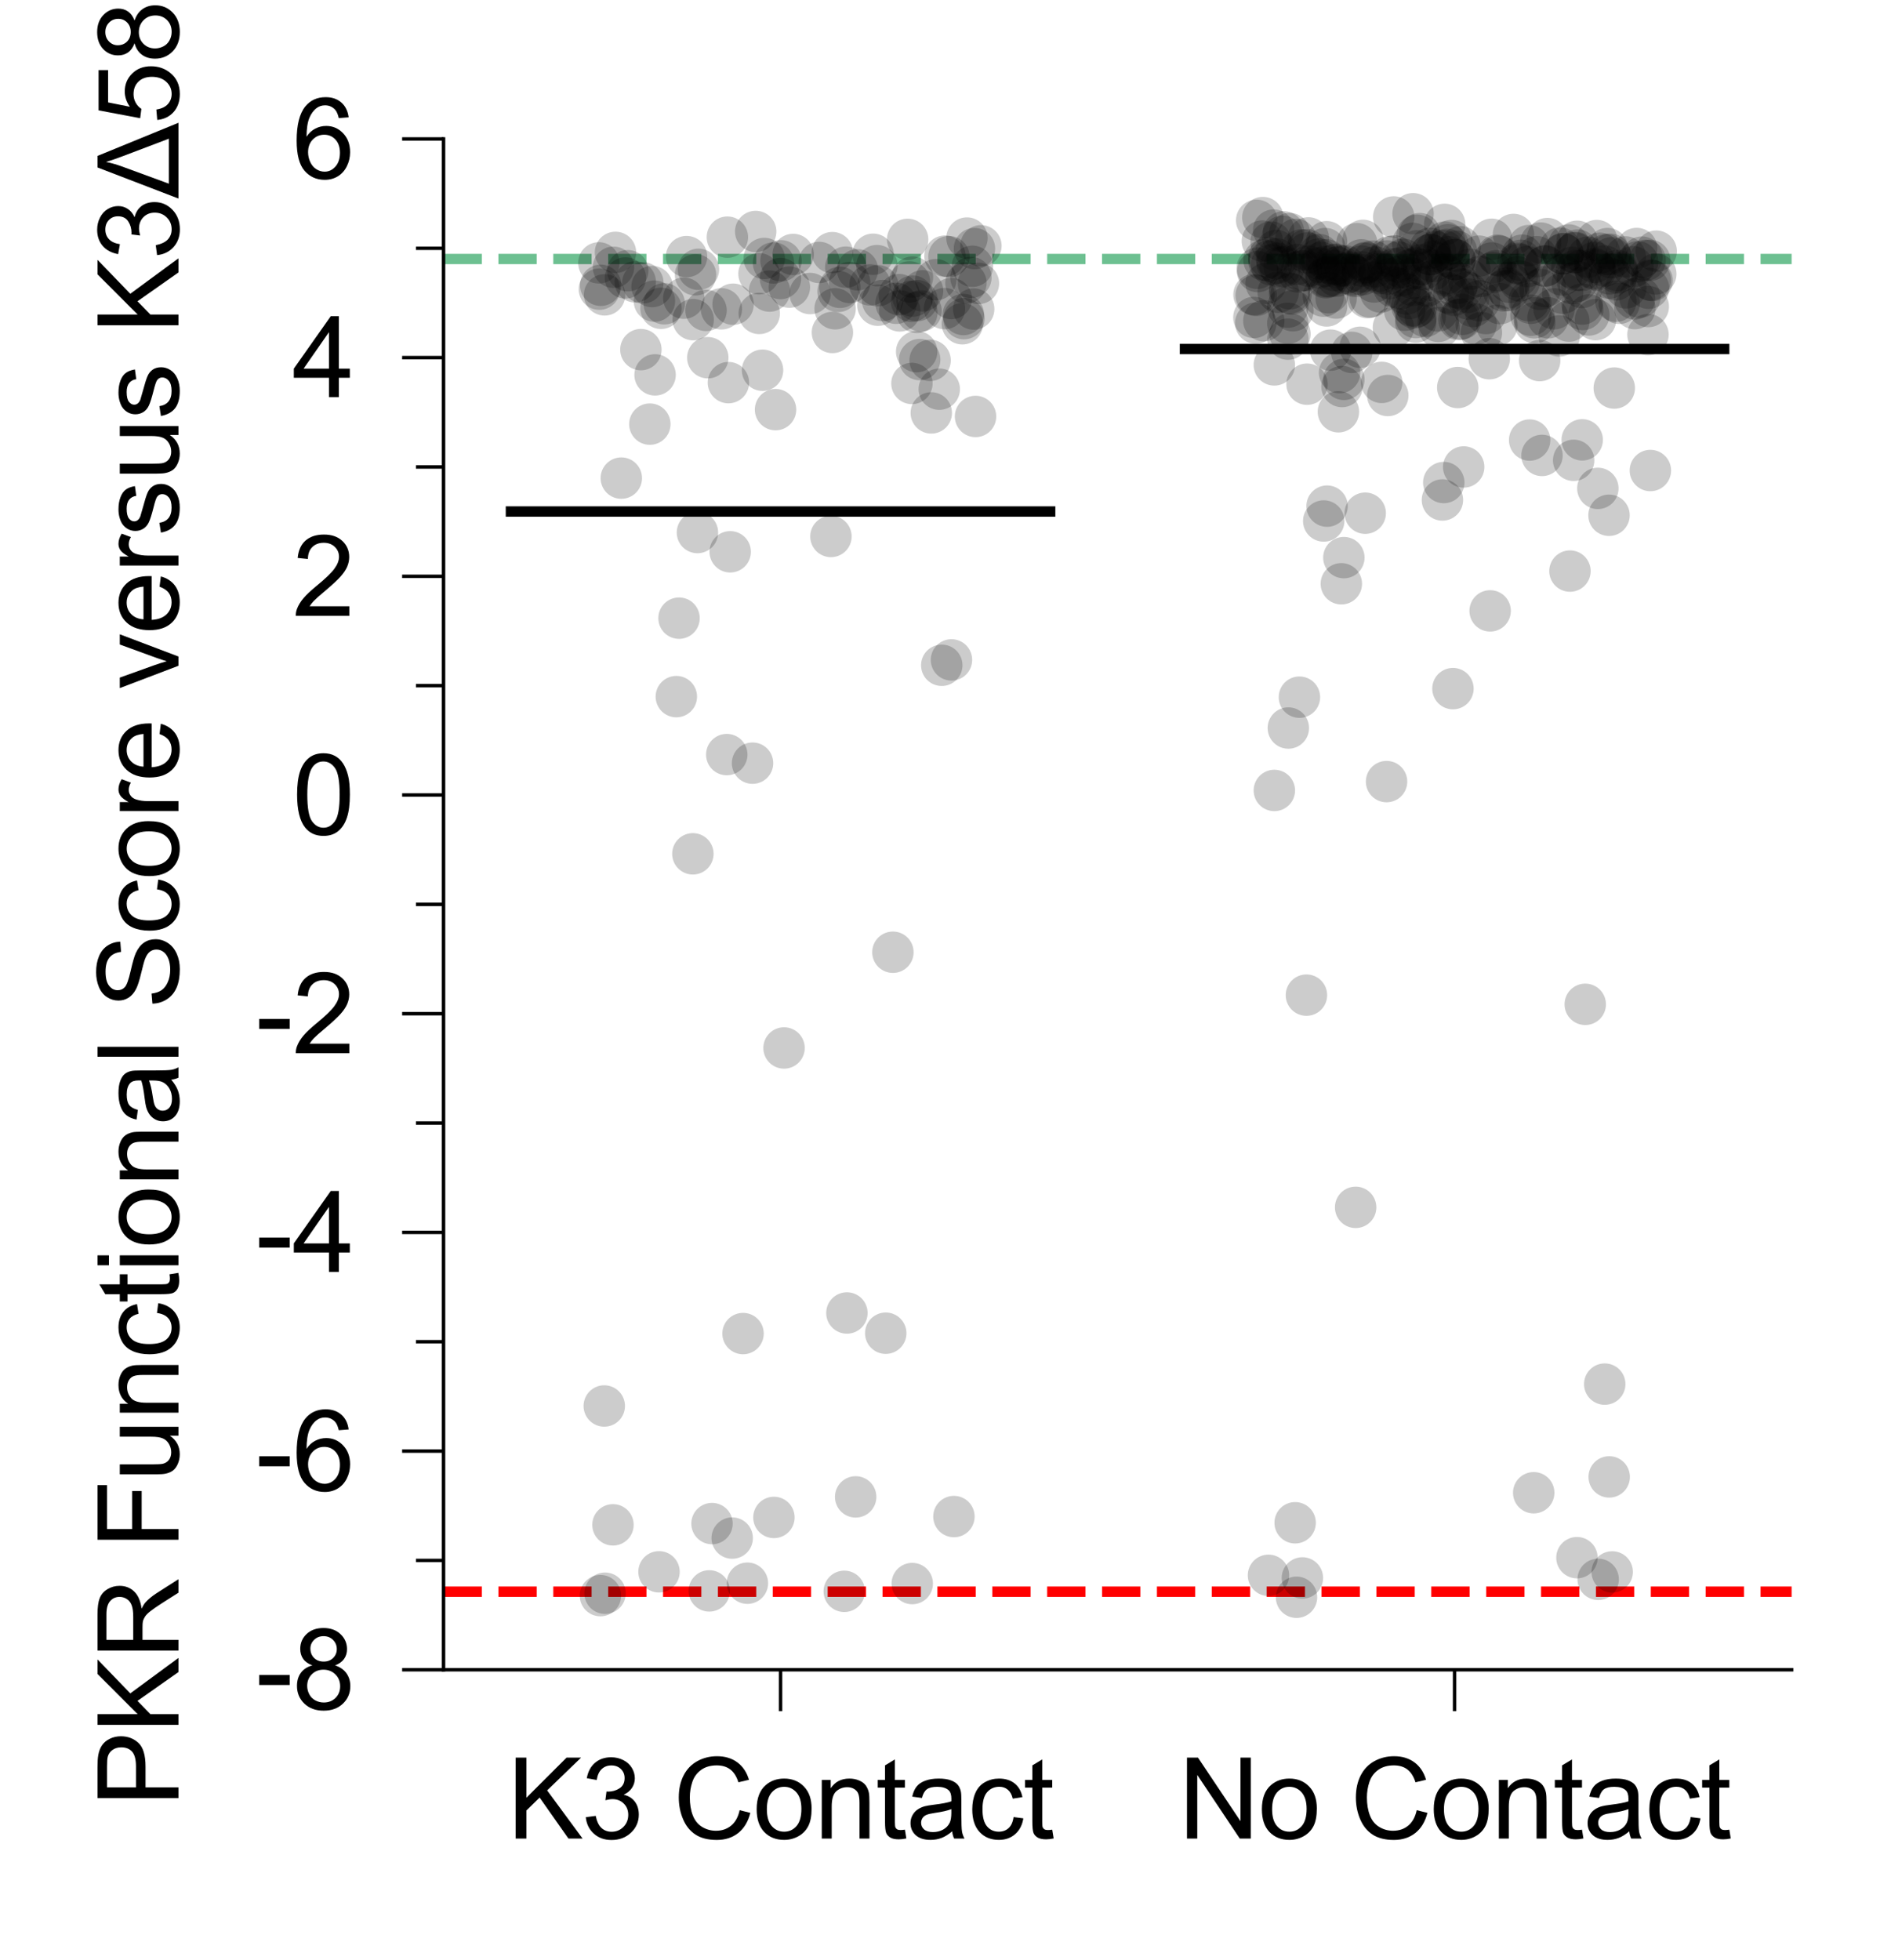 <?xml version="1.0" encoding="utf-8" standalone="no"?>
<!DOCTYPE svg PUBLIC "-//W3C//DTD SVG 1.1//EN"
  "http://www.w3.org/Graphics/SVG/1.1/DTD/svg11.dtd">
<svg xmlns:xlink="http://www.w3.org/1999/xlink" width="136.979pt" height="141.959pt" viewBox="0 0 136.979 141.959" xmlns="http://www.w3.org/2000/svg" version="1.1">
 <defs>
  <style type="text/css">*{stroke-linejoin: round; stroke-linecap: butt}</style>
 </defs>
 <g id="figure_1">
  <g id="patch_1">
   <path d="M 0 141.959 
L 136.979 141.959 
L 136.979 0 
L 0 0 
L 0 141.959 
z
" style="fill: none"/>
  </g>
  <g id="axes_1">
   <g id="patch_2">
    <path d="M 32.129 120.943 
L 129.779 120.943 
L 129.779 10.063 
L 32.129 10.063 
L 32.129 120.943 
z
" style="fill: none"/>
   </g>
   <g id="line2d_1">
    <path d="M 32.129 18.759 
L 129.779 18.759 
" clip-path="url(#p17fc4b281f)" style="fill: none; stroke-dasharray: 2.775,1.2; stroke-dashoffset: 0; stroke: #6dc091; stroke-width: 0.75"/>
   </g>
   <g id="line2d_2">
    <path d="M 32.129 115.289 
L 129.779 115.289 
" clip-path="url(#p17fc4b281f)" style="fill: none; stroke-dasharray: 2.775,1.2; stroke-dashoffset: 0; stroke: #ff0000; stroke-width: 0.75"/>
   </g>
   <g id="line2d_3">
    <path d="M 37.011 37.05 
L 76.071 37.05 
" clip-path="url(#p17fc4b281f)" style="fill: none; stroke: #000000; stroke-width: 0.75; stroke-linecap: square"/>
   </g>
   <g id="line2d_4">
    <path d="M 85.836 25.278 
L 124.896 25.278 
" clip-path="url(#p17fc4b281f)" style="fill: none; stroke: #000000; stroke-width: 0.75; stroke-linecap: square"/>
   </g>
   <g id="matplotlib.axis_1">
    <g id="xtick_1">
     <g id="line2d_5">
      <defs>
       <path id="me370099f04" d="M 0 0 
L 0 3 
" style="stroke: #000000; stroke-width: 0.25"/>
      </defs>
      <g>
       <use xlink:href="#me370099f04" x="56.541" y="120.943" style="stroke: #000000; stroke-width: 0.25"/>
      </g>
     </g>
     <g id="text_1">
      <!-- K3 Contact -->
      <g transform="translate(36.753 133.169) scale(0.08 -0.08)">
       <defs>
        <path id="ArialMT-4b" d="M 469 0 
L 469 4581 
L 1075 4581 
L 1075 2309 
L 3350 4581 
L 4172 4581 
L 2250 2725 
L 4256 0 
L 3456 0 
L 1825 2319 
L 1075 1588 
L 1075 0 
L 469 0 
z
" transform="scale(0.016)"/>
        <path id="ArialMT-33" d="M 269 1209 
L 831 1284 
Q 928 806 1161 595 
Q 1394 384 1728 384 
Q 2125 384 2398 659 
Q 2672 934 2672 1341 
Q 2672 1728 2419 1979 
Q 2166 2231 1775 2231 
Q 1616 2231 1378 2169 
L 1441 2663 
Q 1497 2656 1531 2656 
Q 1891 2656 2178 2843 
Q 2466 3031 2466 3422 
Q 2466 3731 2256 3934 
Q 2047 4138 1716 4138 
Q 1388 4138 1169 3931 
Q 950 3725 888 3313 
L 325 3413 
Q 428 3978 793 4289 
Q 1159 4600 1703 4600 
Q 2078 4600 2393 4439 
Q 2709 4278 2876 4000 
Q 3044 3722 3044 3409 
Q 3044 3113 2884 2869 
Q 2725 2625 2413 2481 
Q 2819 2388 3044 2092 
Q 3269 1797 3269 1353 
Q 3269 753 2831 336 
Q 2394 -81 1725 -81 
Q 1122 -81 723 278 
Q 325 638 269 1209 
z
" transform="scale(0.016)"/>
        <path id="ArialMT-20" transform="scale(0.016)"/>
        <path id="ArialMT-43" d="M 3763 1606 
L 4369 1453 
Q 4178 706 3683 314 
Q 3188 -78 2472 -78 
Q 1731 -78 1267 223 
Q 803 525 561 1097 
Q 319 1669 319 2325 
Q 319 3041 592 3573 
Q 866 4106 1370 4382 
Q 1875 4659 2481 4659 
Q 3169 4659 3637 4309 
Q 4106 3959 4291 3325 
L 3694 3184 
Q 3534 3684 3231 3912 
Q 2928 4141 2469 4141 
Q 1941 4141 1586 3887 
Q 1231 3634 1087 3207 
Q 944 2781 944 2328 
Q 944 1744 1114 1308 
Q 1284 872 1643 656 
Q 2003 441 2422 441 
Q 2931 441 3284 734 
Q 3638 1028 3763 1606 
z
" transform="scale(0.016)"/>
        <path id="ArialMT-6f" d="M 213 1659 
Q 213 2581 725 3025 
Q 1153 3394 1769 3394 
Q 2453 3394 2887 2945 
Q 3322 2497 3322 1706 
Q 3322 1066 3130 698 
Q 2938 331 2570 128 
Q 2203 -75 1769 -75 
Q 1072 -75 642 372 
Q 213 819 213 1659 
z
M 791 1659 
Q 791 1022 1069 705 
Q 1347 388 1769 388 
Q 2188 388 2466 706 
Q 2744 1025 2744 1678 
Q 2744 2294 2464 2611 
Q 2184 2928 1769 2928 
Q 1347 2928 1069 2612 
Q 791 2297 791 1659 
z
" transform="scale(0.016)"/>
        <path id="ArialMT-6e" d="M 422 0 
L 422 3319 
L 928 3319 
L 928 2847 
Q 1294 3394 1984 3394 
Q 2284 3394 2536 3286 
Q 2788 3178 2913 3003 
Q 3038 2828 3088 2588 
Q 3119 2431 3119 2041 
L 3119 0 
L 2556 0 
L 2556 2019 
Q 2556 2363 2490 2533 
Q 2425 2703 2258 2804 
Q 2091 2906 1866 2906 
Q 1506 2906 1245 2678 
Q 984 2450 984 1813 
L 984 0 
L 422 0 
z
" transform="scale(0.016)"/>
        <path id="ArialMT-74" d="M 1650 503 
L 1731 6 
Q 1494 -44 1306 -44 
Q 1000 -44 831 53 
Q 663 150 594 308 
Q 525 466 525 972 
L 525 2881 
L 113 2881 
L 113 3319 
L 525 3319 
L 525 4141 
L 1084 4478 
L 1084 3319 
L 1650 3319 
L 1650 2881 
L 1084 2881 
L 1084 941 
Q 1084 700 1114 631 
Q 1144 563 1211 522 
Q 1278 481 1403 481 
Q 1497 481 1650 503 
z
" transform="scale(0.016)"/>
        <path id="ArialMT-61" d="M 2588 409 
Q 2275 144 1986 34 
Q 1697 -75 1366 -75 
Q 819 -75 525 192 
Q 231 459 231 875 
Q 231 1119 342 1320 
Q 453 1522 633 1644 
Q 813 1766 1038 1828 
Q 1203 1872 1538 1913 
Q 2219 1994 2541 2106 
Q 2544 2222 2544 2253 
Q 2544 2597 2384 2738 
Q 2169 2928 1744 2928 
Q 1347 2928 1158 2789 
Q 969 2650 878 2297 
L 328 2372 
Q 403 2725 575 2942 
Q 747 3159 1072 3276 
Q 1397 3394 1825 3394 
Q 2250 3394 2515 3294 
Q 2781 3194 2906 3042 
Q 3031 2891 3081 2659 
Q 3109 2516 3109 2141 
L 3109 1391 
Q 3109 606 3145 398 
Q 3181 191 3288 0 
L 2700 0 
Q 2613 175 2588 409 
z
M 2541 1666 
Q 2234 1541 1622 1453 
Q 1275 1403 1131 1340 
Q 988 1278 909 1158 
Q 831 1038 831 891 
Q 831 666 1001 516 
Q 1172 366 1500 366 
Q 1825 366 2078 508 
Q 2331 650 2450 897 
Q 2541 1088 2541 1459 
L 2541 1666 
z
" transform="scale(0.016)"/>
        <path id="ArialMT-63" d="M 2588 1216 
L 3141 1144 
Q 3050 572 2676 248 
Q 2303 -75 1759 -75 
Q 1078 -75 664 370 
Q 250 816 250 1647 
Q 250 2184 428 2587 
Q 606 2991 970 3192 
Q 1334 3394 1763 3394 
Q 2303 3394 2647 3120 
Q 2991 2847 3088 2344 
L 2541 2259 
Q 2463 2594 2264 2762 
Q 2066 2931 1784 2931 
Q 1359 2931 1093 2626 
Q 828 2322 828 1663 
Q 828 994 1084 691 
Q 1341 388 1753 388 
Q 2084 388 2306 591 
Q 2528 794 2588 1216 
z
" transform="scale(0.016)"/>
       </defs>
       <use xlink:href="#ArialMT-4b"/>
       <use xlink:href="#ArialMT-33" x="66.699"/>
       <use xlink:href="#ArialMT-20" x="122.314"/>
       <use xlink:href="#ArialMT-43" x="150.098"/>
       <use xlink:href="#ArialMT-6f" x="222.314"/>
       <use xlink:href="#ArialMT-6e" x="277.93"/>
       <use xlink:href="#ArialMT-74" x="333.545"/>
       <use xlink:href="#ArialMT-61" x="361.328"/>
       <use xlink:href="#ArialMT-63" x="416.943"/>
       <use xlink:href="#ArialMT-74" x="466.943"/>
      </g>
     </g>
    </g>
    <g id="xtick_2">
     <g id="line2d_6">
      <g>
       <use xlink:href="#me370099f04" x="105.366" y="120.943" style="stroke: #000000; stroke-width: 0.25"/>
      </g>
     </g>
     <g id="text_2">
      <!-- No Contact -->
      <g transform="translate(85.358 133.169) scale(0.08 -0.08)">
       <defs>
        <path id="ArialMT-4e" d="M 488 0 
L 488 4581 
L 1109 4581 
L 3516 984 
L 3516 4581 
L 4097 4581 
L 4097 0 
L 3475 0 
L 1069 3600 
L 1069 0 
L 488 0 
z
" transform="scale(0.016)"/>
       </defs>
       <use xlink:href="#ArialMT-4e"/>
       <use xlink:href="#ArialMT-6f" x="72.217"/>
       <use xlink:href="#ArialMT-20" x="127.832"/>
       <use xlink:href="#ArialMT-43" x="155.615"/>
       <use xlink:href="#ArialMT-6f" x="227.832"/>
       <use xlink:href="#ArialMT-6e" x="283.447"/>
       <use xlink:href="#ArialMT-74" x="339.062"/>
       <use xlink:href="#ArialMT-61" x="366.846"/>
       <use xlink:href="#ArialMT-63" x="422.461"/>
       <use xlink:href="#ArialMT-74" x="472.461"/>
      </g>
     </g>
    </g>
   </g>
   <g id="matplotlib.axis_2">
    <g id="ytick_1">
     <g id="line2d_7">
      <defs>
       <path id="m3996dd4463" d="M 0 0 
L -3 0 
" style="stroke: #000000; stroke-width: 0.25"/>
      </defs>
      <g>
       <use xlink:href="#m3996dd4463" x="32.129" y="120.943" style="stroke: #000000; stroke-width: 0.25"/>
      </g>
     </g>
     <g id="text_3">
      <!-- -8 -->
      <g transform="translate(18.516 123.806) scale(0.08 -0.08)">
       <defs>
        <path id="ArialMT-2d" d="M 203 1375 
L 203 1941 
L 1931 1941 
L 1931 1375 
L 203 1375 
z
" transform="scale(0.016)"/>
        <path id="ArialMT-38" d="M 1131 2484 
Q 781 2613 612 2850 
Q 444 3088 444 3419 
Q 444 3919 803 4259 
Q 1163 4600 1759 4600 
Q 2359 4600 2725 4251 
Q 3091 3903 3091 3403 
Q 3091 3084 2923 2848 
Q 2756 2613 2416 2484 
Q 2838 2347 3058 2040 
Q 3278 1734 3278 1309 
Q 3278 722 2862 322 
Q 2447 -78 1769 -78 
Q 1091 -78 675 323 
Q 259 725 259 1325 
Q 259 1772 486 2073 
Q 713 2375 1131 2484 
z
M 1019 3438 
Q 1019 3113 1228 2906 
Q 1438 2700 1772 2700 
Q 2097 2700 2305 2904 
Q 2513 3109 2513 3406 
Q 2513 3716 2298 3927 
Q 2084 4138 1766 4138 
Q 1444 4138 1231 3931 
Q 1019 3725 1019 3438 
z
M 838 1322 
Q 838 1081 952 856 
Q 1066 631 1291 507 
Q 1516 384 1775 384 
Q 2178 384 2440 643 
Q 2703 903 2703 1303 
Q 2703 1709 2433 1975 
Q 2163 2241 1756 2241 
Q 1359 2241 1098 1978 
Q 838 1716 838 1322 
z
" transform="scale(0.016)"/>
       </defs>
       <use xlink:href="#ArialMT-2d"/>
       <use xlink:href="#ArialMT-38" x="33.301"/>
      </g>
     </g>
    </g>
    <g id="ytick_2">
     <g id="line2d_8">
      <g>
       <use xlink:href="#m3996dd4463" x="32.129" y="105.103" style="stroke: #000000; stroke-width: 0.25"/>
      </g>
     </g>
     <g id="text_4">
      <!-- -6 -->
      <g transform="translate(18.516 107.966) scale(0.08 -0.08)">
       <defs>
        <path id="ArialMT-36" d="M 3184 3459 
L 2625 3416 
Q 2550 3747 2413 3897 
Q 2184 4138 1850 4138 
Q 1581 4138 1378 3988 
Q 1113 3794 959 3422 
Q 806 3050 800 2363 
Q 1003 2672 1297 2822 
Q 1591 2972 1913 2972 
Q 2475 2972 2870 2558 
Q 3266 2144 3266 1488 
Q 3266 1056 3080 686 
Q 2894 316 2569 119 
Q 2244 -78 1831 -78 
Q 1128 -78 684 439 
Q 241 956 241 2144 
Q 241 3472 731 4075 
Q 1159 4600 1884 4600 
Q 2425 4600 2770 4297 
Q 3116 3994 3184 3459 
z
M 888 1484 
Q 888 1194 1011 928 
Q 1134 663 1356 523 
Q 1578 384 1822 384 
Q 2178 384 2434 671 
Q 2691 959 2691 1453 
Q 2691 1928 2437 2201 
Q 2184 2475 1800 2475 
Q 1419 2475 1153 2201 
Q 888 1928 888 1484 
z
" transform="scale(0.016)"/>
       </defs>
       <use xlink:href="#ArialMT-2d"/>
       <use xlink:href="#ArialMT-36" x="33.301"/>
      </g>
     </g>
    </g>
    <g id="ytick_3">
     <g id="line2d_9">
      <g>
       <use xlink:href="#m3996dd4463" x="32.129" y="89.263" style="stroke: #000000; stroke-width: 0.25"/>
      </g>
     </g>
     <g id="text_5">
      <!-- -4 -->
      <g transform="translate(18.516 92.126) scale(0.08 -0.08)">
       <defs>
        <path id="ArialMT-34" d="M 2069 0 
L 2069 1097 
L 81 1097 
L 81 1613 
L 2172 4581 
L 2631 4581 
L 2631 1613 
L 3250 1613 
L 3250 1097 
L 2631 1097 
L 2631 0 
L 2069 0 
z
M 2069 1613 
L 2069 3678 
L 634 1613 
L 2069 1613 
z
" transform="scale(0.016)"/>
       </defs>
       <use xlink:href="#ArialMT-2d"/>
       <use xlink:href="#ArialMT-34" x="33.301"/>
      </g>
     </g>
    </g>
    <g id="ytick_4">
     <g id="line2d_10">
      <g>
       <use xlink:href="#m3996dd4463" x="32.129" y="73.423" style="stroke: #000000; stroke-width: 0.25"/>
      </g>
     </g>
     <g id="text_6">
      <!-- -2 -->
      <g transform="translate(18.516 76.286) scale(0.08 -0.08)">
       <defs>
        <path id="ArialMT-32" d="M 3222 541 
L 3222 0 
L 194 0 
Q 188 203 259 391 
Q 375 700 629 1000 
Q 884 1300 1366 1694 
Q 2113 2306 2375 2664 
Q 2638 3022 2638 3341 
Q 2638 3675 2398 3904 
Q 2159 4134 1775 4134 
Q 1369 4134 1125 3890 
Q 881 3647 878 3216 
L 300 3275 
Q 359 3922 746 4261 
Q 1134 4600 1788 4600 
Q 2447 4600 2831 4234 
Q 3216 3869 3216 3328 
Q 3216 3053 3103 2787 
Q 2991 2522 2730 2228 
Q 2469 1934 1863 1422 
Q 1356 997 1212 845 
Q 1069 694 975 541 
L 3222 541 
z
" transform="scale(0.016)"/>
       </defs>
       <use xlink:href="#ArialMT-2d"/>
       <use xlink:href="#ArialMT-32" x="33.301"/>
      </g>
     </g>
    </g>
    <g id="ytick_5">
     <g id="line2d_11">
      <g>
       <use xlink:href="#m3996dd4463" x="32.129" y="57.583" style="stroke: #000000; stroke-width: 0.25"/>
      </g>
     </g>
     <g id="text_7">
      <!-- 0 -->
      <g transform="translate(21.18 60.446) scale(0.08 -0.08)">
       <defs>
        <path id="ArialMT-30" d="M 266 2259 
Q 266 3072 433 3567 
Q 600 4063 929 4331 
Q 1259 4600 1759 4600 
Q 2128 4600 2406 4451 
Q 2684 4303 2865 4023 
Q 3047 3744 3150 3342 
Q 3253 2941 3253 2259 
Q 3253 1453 3087 958 
Q 2922 463 2592 192 
Q 2263 -78 1759 -78 
Q 1097 -78 719 397 
Q 266 969 266 2259 
z
M 844 2259 
Q 844 1131 1108 757 
Q 1372 384 1759 384 
Q 2147 384 2411 759 
Q 2675 1134 2675 2259 
Q 2675 3391 2411 3762 
Q 2147 4134 1753 4134 
Q 1366 4134 1134 3806 
Q 844 3388 844 2259 
z
" transform="scale(0.016)"/>
       </defs>
       <use xlink:href="#ArialMT-30"/>
      </g>
     </g>
    </g>
    <g id="ytick_6">
     <g id="line2d_12">
      <g>
       <use xlink:href="#m3996dd4463" x="32.129" y="41.743" style="stroke: #000000; stroke-width: 0.25"/>
      </g>
     </g>
     <g id="text_8">
      <!-- 2 -->
      <g transform="translate(21.18 44.606) scale(0.08 -0.08)">
       <use xlink:href="#ArialMT-32"/>
      </g>
     </g>
    </g>
    <g id="ytick_7">
     <g id="line2d_13">
      <g>
       <use xlink:href="#m3996dd4463" x="32.129" y="25.903" style="stroke: #000000; stroke-width: 0.25"/>
      </g>
     </g>
     <g id="text_9">
      <!-- 4 -->
      <g transform="translate(21.18 28.766) scale(0.08 -0.08)">
       <use xlink:href="#ArialMT-34"/>
      </g>
     </g>
    </g>
    <g id="ytick_8">
     <g id="line2d_14">
      <g>
       <use xlink:href="#m3996dd4463" x="32.129" y="10.063" style="stroke: #000000; stroke-width: 0.25"/>
      </g>
     </g>
     <g id="text_10">
      <!-- 6 -->
      <g transform="translate(21.18 12.926) scale(0.08 -0.08)">
       <use xlink:href="#ArialMT-36"/>
      </g>
     </g>
    </g>
    <g id="ytick_9">
     <g id="line2d_15">
      <defs>
       <path id="m5cb75e125a" d="M 0 0 
L -2 0 
" style="stroke: #000000; stroke-width: 0.25"/>
      </defs>
      <g>
       <use xlink:href="#m5cb75e125a" x="32.129" y="113.023" style="stroke: #000000; stroke-width: 0.25"/>
      </g>
     </g>
    </g>
    <g id="ytick_10">
     <g id="line2d_16">
      <g>
       <use xlink:href="#m5cb75e125a" x="32.129" y="97.183" style="stroke: #000000; stroke-width: 0.25"/>
      </g>
     </g>
    </g>
    <g id="ytick_11">
     <g id="line2d_17">
      <g>
       <use xlink:href="#m5cb75e125a" x="32.129" y="81.343" style="stroke: #000000; stroke-width: 0.25"/>
      </g>
     </g>
    </g>
    <g id="ytick_12">
     <g id="line2d_18">
      <g>
       <use xlink:href="#m5cb75e125a" x="32.129" y="65.503" style="stroke: #000000; stroke-width: 0.25"/>
      </g>
     </g>
    </g>
    <g id="ytick_13">
     <g id="line2d_19">
      <g>
       <use xlink:href="#m5cb75e125a" x="32.129" y="49.663" style="stroke: #000000; stroke-width: 0.25"/>
      </g>
     </g>
    </g>
    <g id="ytick_14">
     <g id="line2d_20">
      <g>
       <use xlink:href="#m5cb75e125a" x="32.129" y="33.823" style="stroke: #000000; stroke-width: 0.25"/>
      </g>
     </g>
    </g>
    <g id="ytick_15">
     <g id="line2d_21">
      <g>
       <use xlink:href="#m5cb75e125a" x="32.129" y="17.983" style="stroke: #000000; stroke-width: 0.25"/>
      </g>
     </g>
    </g>
    <g id="text_11">
     <!-- PKR Functional Score versus K3Δ58 -->
     <g transform="translate(12.926 130.869) rotate(-90) scale(0.08 -0.08)">
      <defs>
       <path id="ArialMT-50" d="M 494 0 
L 494 4581 
L 2222 4581 
Q 2678 4581 2919 4538 
Q 3256 4481 3484 4323 
Q 3713 4166 3852 3881 
Q 3991 3597 3991 3256 
Q 3991 2672 3619 2267 
Q 3247 1863 2275 1863 
L 1100 1863 
L 1100 0 
L 494 0 
z
M 1100 2403 
L 2284 2403 
Q 2872 2403 3119 2622 
Q 3366 2841 3366 3238 
Q 3366 3525 3220 3729 
Q 3075 3934 2838 4000 
Q 2684 4041 2272 4041 
L 1100 4041 
L 1100 2403 
z
" transform="scale(0.016)"/>
       <path id="ArialMT-52" d="M 503 0 
L 503 4581 
L 2534 4581 
Q 3147 4581 3465 4457 
Q 3784 4334 3975 4021 
Q 4166 3709 4166 3331 
Q 4166 2844 3850 2509 
Q 3534 2175 2875 2084 
Q 3116 1969 3241 1856 
Q 3506 1613 3744 1247 
L 4541 0 
L 3778 0 
L 3172 953 
Q 2906 1366 2734 1584 
Q 2563 1803 2427 1890 
Q 2291 1978 2150 2013 
Q 2047 2034 1813 2034 
L 1109 2034 
L 1109 0 
L 503 0 
z
M 1109 2559 
L 2413 2559 
Q 2828 2559 3062 2645 
Q 3297 2731 3419 2920 
Q 3541 3109 3541 3331 
Q 3541 3656 3305 3865 
Q 3069 4075 2559 4075 
L 1109 4075 
L 1109 2559 
z
" transform="scale(0.016)"/>
       <path id="ArialMT-46" d="M 525 0 
L 525 4581 
L 3616 4581 
L 3616 4041 
L 1131 4041 
L 1131 2622 
L 3281 2622 
L 3281 2081 
L 1131 2081 
L 1131 0 
L 525 0 
z
" transform="scale(0.016)"/>
       <path id="ArialMT-75" d="M 2597 0 
L 2597 488 
Q 2209 -75 1544 -75 
Q 1250 -75 995 37 
Q 741 150 617 320 
Q 494 491 444 738 
Q 409 903 409 1263 
L 409 3319 
L 972 3319 
L 972 1478 
Q 972 1038 1006 884 
Q 1059 663 1231 536 
Q 1403 409 1656 409 
Q 1909 409 2131 539 
Q 2353 669 2445 892 
Q 2538 1116 2538 1541 
L 2538 3319 
L 3100 3319 
L 3100 0 
L 2597 0 
z
" transform="scale(0.016)"/>
       <path id="ArialMT-69" d="M 425 3934 
L 425 4581 
L 988 4581 
L 988 3934 
L 425 3934 
z
M 425 0 
L 425 3319 
L 988 3319 
L 988 0 
L 425 0 
z
" transform="scale(0.016)"/>
       <path id="ArialMT-6c" d="M 409 0 
L 409 4581 
L 972 4581 
L 972 0 
L 409 0 
z
" transform="scale(0.016)"/>
       <path id="ArialMT-53" d="M 288 1472 
L 859 1522 
Q 900 1178 1048 958 
Q 1197 738 1509 602 
Q 1822 466 2213 466 
Q 2559 466 2825 569 
Q 3091 672 3220 851 
Q 3350 1031 3350 1244 
Q 3350 1459 3225 1620 
Q 3100 1781 2813 1891 
Q 2628 1963 1997 2114 
Q 1366 2266 1113 2400 
Q 784 2572 623 2826 
Q 463 3081 463 3397 
Q 463 3744 659 4045 
Q 856 4347 1234 4503 
Q 1613 4659 2075 4659 
Q 2584 4659 2973 4495 
Q 3363 4331 3572 4012 
Q 3781 3694 3797 3291 
L 3216 3247 
Q 3169 3681 2898 3903 
Q 2628 4125 2100 4125 
Q 1550 4125 1298 3923 
Q 1047 3722 1047 3438 
Q 1047 3191 1225 3031 
Q 1400 2872 2139 2705 
Q 2878 2538 3153 2413 
Q 3553 2228 3743 1945 
Q 3934 1663 3934 1294 
Q 3934 928 3725 604 
Q 3516 281 3123 101 
Q 2731 -78 2241 -78 
Q 1619 -78 1198 103 
Q 778 284 539 648 
Q 300 1013 288 1472 
z
" transform="scale(0.016)"/>
       <path id="ArialMT-72" d="M 416 0 
L 416 3319 
L 922 3319 
L 922 2816 
Q 1116 3169 1280 3281 
Q 1444 3394 1641 3394 
Q 1925 3394 2219 3213 
L 2025 2691 
Q 1819 2813 1613 2813 
Q 1428 2813 1281 2702 
Q 1134 2591 1072 2394 
Q 978 2094 978 1738 
L 978 0 
L 416 0 
z
" transform="scale(0.016)"/>
       <path id="ArialMT-65" d="M 2694 1069 
L 3275 997 
Q 3138 488 2766 206 
Q 2394 -75 1816 -75 
Q 1088 -75 661 373 
Q 234 822 234 1631 
Q 234 2469 665 2931 
Q 1097 3394 1784 3394 
Q 2450 3394 2872 2941 
Q 3294 2488 3294 1666 
Q 3294 1616 3291 1516 
L 816 1516 
Q 847 969 1125 678 
Q 1403 388 1819 388 
Q 2128 388 2347 550 
Q 2566 713 2694 1069 
z
M 847 1978 
L 2700 1978 
Q 2663 2397 2488 2606 
Q 2219 2931 1791 2931 
Q 1403 2931 1139 2672 
Q 875 2413 847 1978 
z
" transform="scale(0.016)"/>
       <path id="ArialMT-76" d="M 1344 0 
L 81 3319 
L 675 3319 
L 1388 1331 
Q 1503 1009 1600 663 
Q 1675 925 1809 1294 
L 2547 3319 
L 3125 3319 
L 1869 0 
L 1344 0 
z
" transform="scale(0.016)"/>
       <path id="ArialMT-73" d="M 197 991 
L 753 1078 
Q 800 744 1014 566 
Q 1228 388 1613 388 
Q 2000 388 2187 545 
Q 2375 703 2375 916 
Q 2375 1106 2209 1216 
Q 2094 1291 1634 1406 
Q 1016 1563 777 1677 
Q 538 1791 414 1992 
Q 291 2194 291 2438 
Q 291 2659 392 2848 
Q 494 3038 669 3163 
Q 800 3259 1026 3326 
Q 1253 3394 1513 3394 
Q 1903 3394 2198 3281 
Q 2494 3169 2634 2976 
Q 2775 2784 2828 2463 
L 2278 2388 
Q 2241 2644 2061 2787 
Q 1881 2931 1553 2931 
Q 1166 2931 1000 2803 
Q 834 2675 834 2503 
Q 834 2394 903 2306 
Q 972 2216 1119 2156 
Q 1203 2125 1616 2013 
Q 2213 1853 2448 1751 
Q 2684 1650 2818 1456 
Q 2953 1263 2953 975 
Q 2953 694 2789 445 
Q 2625 197 2315 61 
Q 2006 -75 1616 -75 
Q 969 -75 630 194 
Q 291 463 197 991 
z
" transform="scale(0.016)"/>
       <path id="ArialMT-394" d="M -6 0 
L 1753 4581 
L 2406 4581 
L 4281 0 
L -6 0 
z
M 834 541 
L 3381 541 
L 2391 3150 
Q 2169 3738 2066 4100 
Q 1981 3675 1819 3225 
L 834 541 
z
" transform="scale(0.016)"/>
       <path id="ArialMT-35" d="M 266 1200 
L 856 1250 
Q 922 819 1161 601 
Q 1400 384 1738 384 
Q 2144 384 2425 690 
Q 2706 997 2706 1503 
Q 2706 1984 2436 2262 
Q 2166 2541 1728 2541 
Q 1456 2541 1237 2417 
Q 1019 2294 894 2097 
L 366 2166 
L 809 4519 
L 3088 4519 
L 3088 3981 
L 1259 3981 
L 1013 2750 
Q 1425 3038 1878 3038 
Q 2478 3038 2890 2622 
Q 3303 2206 3303 1553 
Q 3303 931 2941 478 
Q 2500 -78 1738 -78 
Q 1113 -78 717 272 
Q 322 622 266 1200 
z
" transform="scale(0.016)"/>
      </defs>
      <use xlink:href="#ArialMT-50"/>
      <use xlink:href="#ArialMT-4b" x="66.699"/>
      <use xlink:href="#ArialMT-52" x="133.398"/>
      <use xlink:href="#ArialMT-20" x="205.615"/>
      <use xlink:href="#ArialMT-46" x="233.398"/>
      <use xlink:href="#ArialMT-75" x="294.482"/>
      <use xlink:href="#ArialMT-6e" x="350.098"/>
      <use xlink:href="#ArialMT-63" x="405.713"/>
      <use xlink:href="#ArialMT-74" x="455.713"/>
      <use xlink:href="#ArialMT-69" x="483.496"/>
      <use xlink:href="#ArialMT-6f" x="505.713"/>
      <use xlink:href="#ArialMT-6e" x="561.328"/>
      <use xlink:href="#ArialMT-61" x="616.943"/>
      <use xlink:href="#ArialMT-6c" x="672.559"/>
      <use xlink:href="#ArialMT-20" x="694.775"/>
      <use xlink:href="#ArialMT-53" x="722.559"/>
      <use xlink:href="#ArialMT-63" x="789.258"/>
      <use xlink:href="#ArialMT-6f" x="839.258"/>
      <use xlink:href="#ArialMT-72" x="894.873"/>
      <use xlink:href="#ArialMT-65" x="928.174"/>
      <use xlink:href="#ArialMT-20" x="983.789"/>
      <use xlink:href="#ArialMT-76" x="1011.572"/>
      <use xlink:href="#ArialMT-65" x="1061.572"/>
      <use xlink:href="#ArialMT-72" x="1117.188"/>
      <use xlink:href="#ArialMT-73" x="1150.488"/>
      <use xlink:href="#ArialMT-75" x="1200.488"/>
      <use xlink:href="#ArialMT-73" x="1256.104"/>
      <use xlink:href="#ArialMT-20" x="1306.104"/>
      <use xlink:href="#ArialMT-4b" x="1333.887"/>
      <use xlink:href="#ArialMT-33" x="1400.586"/>
      <use xlink:href="#ArialMT-394" x="1456.201"/>
      <use xlink:href="#ArialMT-35" x="1522.998"/>
      <use xlink:href="#ArialMT-38" x="1578.613"/>
     </g>
    </g>
   </g>
   <g id="PathCollection_1">
    <defs>
     <path id="m7fb90d61c4" d="M 0 1.5 
C 0.398 1.5 0.779 1.342 1.061 1.061 
C 1.342 0.779 1.5 0.398 1.5 0 
C 1.5 -0.398 1.342 -0.779 1.061 -1.061 
C 0.779 -1.342 0.398 -1.5 0 -1.5 
C -0.398 -1.5 -0.779 -1.342 -1.061 -1.061 
C -1.342 -0.779 -1.5 -0.398 -1.5 0 
C -1.5 0.398 -1.342 0.779 -1.061 1.061 
C -0.779 1.342 -0.398 1.5 0 1.5 
z
"/>
    </defs>
    <g clip-path="url(#p17fc4b281f)">
     <use xlink:href="#m7fb90d61c4" x="43.795" y="21.358" style="fill-opacity: 0.2"/>
     <use xlink:href="#m7fb90d61c4" x="46.014" y="20.414" style="fill-opacity: 0.2"/>
     <use xlink:href="#m7fb90d61c4" x="56.061" y="109.91" style="fill-opacity: 0.2"/>
     <use xlink:href="#m7fb90d61c4" x="55.362" y="18.721" style="fill-opacity: 0.2"/>
     <use xlink:href="#m7fb90d61c4" x="57.455" y="18.431" style="fill-opacity: 0.2"/>
     <use xlink:href="#m7fb90d61c4" x="70.586" y="18.007" style="fill-opacity: 0.2"/>
     <use xlink:href="#m7fb90d61c4" x="60.291" y="18.298" style="fill-opacity: 0.2"/>
     <use xlink:href="#m7fb90d61c4" x="50.212" y="23.152" style="fill-opacity: 0.2"/>
     <use xlink:href="#m7fb90d61c4" x="63.592" y="22.107" style="fill-opacity: 0.2"/>
     <use xlink:href="#m7fb90d61c4" x="65.135" y="21.339" style="fill-opacity: 0.2"/>
     <use xlink:href="#m7fb90d61c4" x="61.548" y="20.461" style="fill-opacity: 0.2"/>
     <use xlink:href="#m7fb90d61c4" x="67.789" y="20.258" style="fill-opacity: 0.2"/>
     <use xlink:href="#m7fb90d61c4" x="58.682" y="21.261" style="fill-opacity: 0.2"/>
     <use xlink:href="#m7fb90d61c4" x="70.438" y="19.286" style="fill-opacity: 0.2"/>
     <use xlink:href="#m7fb90d61c4" x="56.574" y="18.889" style="fill-opacity: 0.2"/>
     <use xlink:href="#m7fb90d61c4" x="68.453" y="18.551" style="fill-opacity: 0.2"/>
     <use xlink:href="#m7fb90d61c4" x="50.382" y="19.906" style="fill-opacity: 0.2"/>
     <use xlink:href="#m7fb90d61c4" x="63.591" y="20.695" style="fill-opacity: 0.2"/>
     <use xlink:href="#m7fb90d61c4" x="68.417" y="22.354" style="fill-opacity: 0.2"/>
     <use xlink:href="#m7fb90d61c4" x="60.493" y="22.366" style="fill-opacity: 0.2"/>
     <use xlink:href="#m7fb90d61c4" x="43.417" y="20.944" style="fill-opacity: 0.2"/>
     <use xlink:href="#m7fb90d61c4" x="53.104" y="22.035" style="fill-opacity: 0.2"/>
     <use xlink:href="#m7fb90d61c4" x="52.764" y="27.714" style="fill-opacity: 0.2"/>
     <use xlink:href="#m7fb90d61c4" x="47.884" y="22.331" style="fill-opacity: 0.2"/>
     <use xlink:href="#m7fb90d61c4" x="67.46" y="29.908" style="fill-opacity: 0.2"/>
     <use xlink:href="#m7fb90d61c4" x="66.027" y="21.827" style="fill-opacity: 0.2"/>
     <use xlink:href="#m7fb90d61c4" x="71.056" y="17.803" style="fill-opacity: 0.2"/>
     <use xlink:href="#m7fb90d61c4" x="48.119" y="22.004" style="fill-opacity: 0.2"/>
     <use xlink:href="#m7fb90d61c4" x="49.532" y="21.6" style="fill-opacity: 0.2"/>
     <use xlink:href="#m7fb90d61c4" x="66.72" y="22.517" style="fill-opacity: 0.2"/>
     <use xlink:href="#m7fb90d61c4" x="68.913" y="21.628" style="fill-opacity: 0.2"/>
     <use xlink:href="#m7fb90d61c4" x="66.115" y="21.45" style="fill-opacity: 0.2"/>
     <use xlink:href="#m7fb90d61c4" x="46.425" y="25.323" style="fill-opacity: 0.2"/>
     <use xlink:href="#m7fb90d61c4" x="47.404" y="21.811" style="fill-opacity: 0.2"/>
     <use xlink:href="#m7fb90d61c4" x="54.512" y="55.277" style="fill-opacity: 0.2"/>
     <use xlink:href="#m7fb90d61c4" x="52.257" y="22.369" style="fill-opacity: 0.2"/>
     <use xlink:href="#m7fb90d61c4" x="50.19" y="61.844" style="fill-opacity: 0.2"/>
     <use xlink:href="#m7fb90d61c4" x="66.058" y="27.774" style="fill-opacity: 0.2"/>
     <use xlink:href="#m7fb90d61c4" x="49.188" y="44.774" style="fill-opacity: 0.2"/>
     <use xlink:href="#m7fb90d61c4" x="45.006" y="34.63" style="fill-opacity: 0.2"/>
     <use xlink:href="#m7fb90d61c4" x="56.178" y="29.67" style="fill-opacity: 0.2"/>
     <use xlink:href="#m7fb90d61c4" x="68.922" y="47.797" style="fill-opacity: 0.2"/>
     <use xlink:href="#m7fb90d61c4" x="56.03" y="19.047" style="fill-opacity: 0.2"/>
     <use xlink:href="#m7fb90d61c4" x="63.93" y="21.766" style="fill-opacity: 0.2"/>
     <use xlink:href="#m7fb90d61c4" x="65.881" y="20.418" style="fill-opacity: 0.2"/>
     <use xlink:href="#m7fb90d61c4" x="60.705" y="21.109" style="fill-opacity: 0.2"/>
     <use xlink:href="#m7fb90d61c4" x="51.145" y="22.484" style="fill-opacity: 0.2"/>
     <use xlink:href="#m7fb90d61c4" x="66.827" y="21.064" style="fill-opacity: 0.2"/>
     <use xlink:href="#m7fb90d61c4" x="45.472" y="19.607" style="fill-opacity: 0.2"/>
     <use xlink:href="#m7fb90d61c4" x="52.894" y="39.968" style="fill-opacity: 0.2"/>
     <use xlink:href="#m7fb90d61c4" x="64.68" y="68.972" style="fill-opacity: 0.2"/>
     <use xlink:href="#m7fb90d61c4" x="51.378" y="115.231" style="fill-opacity: 0.2"/>
     <use xlink:href="#m7fb90d61c4" x="43.828" y="115.399" style="fill-opacity: 0.2"/>
     <use xlink:href="#m7fb90d61c4" x="54.14" y="114.674" style="fill-opacity: 0.2"/>
     <use xlink:href="#m7fb90d61c4" x="61.157" y="115.262" style="fill-opacity: 0.2"/>
     <use xlink:href="#m7fb90d61c4" x="64.161" y="96.566" style="fill-opacity: 0.2"/>
     <use xlink:href="#m7fb90d61c4" x="66.081" y="114.699" style="fill-opacity: 0.2"/>
     <use xlink:href="#m7fb90d61c4" x="43.494" y="115.574" style="fill-opacity: 0.2"/>
     <use xlink:href="#m7fb90d61c4" x="44.402" y="110.446" style="fill-opacity: 0.2"/>
     <use xlink:href="#m7fb90d61c4" x="51.27" y="25.909" style="fill-opacity: 0.2"/>
     <use xlink:href="#m7fb90d61c4" x="66.096" y="20.074" style="fill-opacity: 0.2"/>
     <use xlink:href="#m7fb90d61c4" x="64.908" y="21.967" style="fill-opacity: 0.2"/>
     <use xlink:href="#m7fb90d61c4" x="57.181" y="20.797" style="fill-opacity: 0.2"/>
     <use xlink:href="#m7fb90d61c4" x="70.33" y="20.099" style="fill-opacity: 0.2"/>
     <use xlink:href="#m7fb90d61c4" x="63.524" y="19.239" style="fill-opacity: 0.2"/>
     <use xlink:href="#m7fb90d61c4" x="62.117" y="19.542" style="fill-opacity: 0.2"/>
     <use xlink:href="#m7fb90d61c4" x="44.584" y="18.28" style="fill-opacity: 0.2"/>
     <use xlink:href="#m7fb90d61c4" x="54.979" y="19.829" style="fill-opacity: 0.2"/>
     <use xlink:href="#m7fb90d61c4" x="45.303" y="20.132" style="fill-opacity: 0.2"/>
     <use xlink:href="#m7fb90d61c4" x="65.747" y="17.337" style="fill-opacity: 0.2"/>
     <use xlink:href="#m7fb90d61c4" x="66.419" y="22.625" style="fill-opacity: 0.2"/>
     <use xlink:href="#m7fb90d61c4" x="60.838" y="20.812" style="fill-opacity: 0.2"/>
     <use xlink:href="#m7fb90d61c4" x="46.567" y="20.486" style="fill-opacity: 0.2"/>
     <use xlink:href="#m7fb90d61c4" x="66.62" y="26.044" style="fill-opacity: 0.2"/>
     <use xlink:href="#m7fb90d61c4" x="43.379" y="19.041" style="fill-opacity: 0.2"/>
     <use xlink:href="#m7fb90d61c4" x="70.876" y="20.529" style="fill-opacity: 0.2"/>
     <use xlink:href="#m7fb90d61c4" x="60.298" y="24.081" style="fill-opacity: 0.2"/>
     <use xlink:href="#m7fb90d61c4" x="68.219" y="48.187" style="fill-opacity: 0.2"/>
     <use xlink:href="#m7fb90d61c4" x="69.784" y="22.781" style="fill-opacity: 0.2"/>
     <use xlink:href="#m7fb90d61c4" x="47.073" y="30.72" style="fill-opacity: 0.2"/>
     <use xlink:href="#m7fb90d61c4" x="55.237" y="26.816" style="fill-opacity: 0.2"/>
     <use xlink:href="#m7fb90d61c4" x="67.374" y="26.102" style="fill-opacity: 0.2"/>
     <use xlink:href="#m7fb90d61c4" x="66.4" y="25.471" style="fill-opacity: 0.2"/>
     <use xlink:href="#m7fb90d61c4" x="69.711" y="23.451" style="fill-opacity: 0.2"/>
     <use xlink:href="#m7fb90d61c4" x="61.264" y="19.351" style="fill-opacity: 0.2"/>
     <use xlink:href="#m7fb90d61c4" x="54.998" y="22.702" style="fill-opacity: 0.2"/>
     <use xlink:href="#m7fb90d61c4" x="69.829" y="23.08" style="fill-opacity: 0.2"/>
     <use xlink:href="#m7fb90d61c4" x="70.665" y="30.165" style="fill-opacity: 0.2"/>
     <use xlink:href="#m7fb90d61c4" x="47.452" y="27.153" style="fill-opacity: 0.2"/>
     <use xlink:href="#m7fb90d61c4" x="52.645" y="54.656" style="fill-opacity: 0.2"/>
     <use xlink:href="#m7fb90d61c4" x="68.038" y="28.189" style="fill-opacity: 0.2"/>
     <use xlink:href="#m7fb90d61c4" x="63.244" y="18.416" style="fill-opacity: 0.2"/>
     <use xlink:href="#m7fb90d61c4" x="70.044" y="17.244" style="fill-opacity: 0.2"/>
     <use xlink:href="#m7fb90d61c4" x="60.191" y="38.857" style="fill-opacity: 0.2"/>
     <use xlink:href="#m7fb90d61c4" x="52.689" y="17.178" style="fill-opacity: 0.2"/>
     <use xlink:href="#m7fb90d61c4" x="49.733" y="18.586" style="fill-opacity: 0.2"/>
     <use xlink:href="#m7fb90d61c4" x="50.595" y="19.507" style="fill-opacity: 0.2"/>
     <use xlink:href="#m7fb90d61c4" x="50.521" y="38.572" style="fill-opacity: 0.2"/>
     <use xlink:href="#m7fb90d61c4" x="43.515" y="20.662" style="fill-opacity: 0.2"/>
     <use xlink:href="#m7fb90d61c4" x="70.532" y="22.385" style="fill-opacity: 0.2"/>
     <use xlink:href="#m7fb90d61c4" x="63.021" y="20.635" style="fill-opacity: 0.2"/>
     <use xlink:href="#m7fb90d61c4" x="54.74" y="16.767" style="fill-opacity: 0.2"/>
     <use xlink:href="#m7fb90d61c4" x="55.742" y="21.084" style="fill-opacity: 0.2"/>
     <use xlink:href="#m7fb90d61c4" x="61.348" y="95.101" style="fill-opacity: 0.2"/>
     <use xlink:href="#m7fb90d61c4" x="47.234" y="20.754" style="fill-opacity: 0.2"/>
     <use xlink:href="#m7fb90d61c4" x="56.794" y="75.906" style="fill-opacity: 0.2"/>
     <use xlink:href="#m7fb90d61c4" x="53.039" y="111.405" style="fill-opacity: 0.2"/>
     <use xlink:href="#m7fb90d61c4" x="43.772" y="101.837" style="fill-opacity: 0.2"/>
     <use xlink:href="#m7fb90d61c4" x="51.577" y="110.355" style="fill-opacity: 0.2"/>
     <use xlink:href="#m7fb90d61c4" x="48.992" y="50.457" style="fill-opacity: 0.2"/>
     <use xlink:href="#m7fb90d61c4" x="53.824" y="96.592" style="fill-opacity: 0.2"/>
     <use xlink:href="#m7fb90d61c4" x="69.1" y="109.846" style="fill-opacity: 0.2"/>
     <use xlink:href="#m7fb90d61c4" x="61.982" y="108.422" style="fill-opacity: 0.2"/>
     <use xlink:href="#m7fb90d61c4" x="47.737" y="113.849" style="fill-opacity: 0.2"/>
     <use xlink:href="#m7fb90d61c4" x="66.434" y="21.775" style="fill-opacity: 0.2"/>
     <use xlink:href="#m7fb90d61c4" x="59.336" y="19.009" style="fill-opacity: 0.2"/>
     <use xlink:href="#m7fb90d61c4" x="69.97" y="20.497" style="fill-opacity: 0.2"/>
     <use xlink:href="#m7fb90d61c4" x="68.738" y="18.587" style="fill-opacity: 0.2"/>
     <use xlink:href="#m7fb90d61c4" x="65.176" y="22.52" style="fill-opacity: 0.2"/>
     <use xlink:href="#m7fb90d61c4" x="56.536" y="20.174" style="fill-opacity: 0.2"/>
     <use xlink:href="#m7fb90d61c4" x="44.439" y="19.357" style="fill-opacity: 0.2"/>
    </g>
   </g>
   <g id="PathCollection_2">
    <g clip-path="url(#p17fc4b281f)">
     <use xlink:href="#m7fb90d61c4" x="114.584" y="20.826" style="fill-opacity: 0.2"/>
     <use xlink:href="#m7fb90d61c4" x="98.152" y="20.027" style="fill-opacity: 0.2"/>
     <use xlink:href="#m7fb90d61c4" x="112.571" y="22.368" style="fill-opacity: 0.2"/>
     <use xlink:href="#m7fb90d61c4" x="96.094" y="17.507" style="fill-opacity: 0.2"/>
     <use xlink:href="#m7fb90d61c4" x="111.604" y="17.605" style="fill-opacity: 0.2"/>
     <use xlink:href="#m7fb90d61c4" x="93.292" y="24.565" style="fill-opacity: 0.2"/>
     <use xlink:href="#m7fb90d61c4" x="108.435" y="23.559" style="fill-opacity: 0.2"/>
     <use xlink:href="#m7fb90d61c4" x="97.35" y="27.479" style="fill-opacity: 0.2"/>
     <use xlink:href="#m7fb90d61c4" x="94.679" y="27.827" style="fill-opacity: 0.2"/>
     <use xlink:href="#m7fb90d61c4" x="105.923" y="22.774" style="fill-opacity: 0.2"/>
     <use xlink:href="#m7fb90d61c4" x="104.486" y="36.214" style="fill-opacity: 0.2"/>
     <use xlink:href="#m7fb90d61c4" x="116.934" y="28.107" style="fill-opacity: 0.2"/>
     <use xlink:href="#m7fb90d61c4" x="96.13" y="36.661" style="fill-opacity: 0.2"/>
     <use xlink:href="#m7fb90d61c4" x="110.804" y="31.874" style="fill-opacity: 0.2"/>
     <use xlink:href="#m7fb90d61c4" x="90.995" y="21.396" style="fill-opacity: 0.2"/>
     <use xlink:href="#m7fb90d61c4" x="109.938" y="19.06" style="fill-opacity: 0.2"/>
     <use xlink:href="#m7fb90d61c4" x="113.888" y="20.537" style="fill-opacity: 0.2"/>
     <use xlink:href="#m7fb90d61c4" x="99.538" y="20.426" style="fill-opacity: 0.2"/>
     <use xlink:href="#m7fb90d61c4" x="102.11" y="21.623" style="fill-opacity: 0.2"/>
     <use xlink:href="#m7fb90d61c4" x="102.614" y="22.212" style="fill-opacity: 0.2"/>
     <use xlink:href="#m7fb90d61c4" x="97.734" y="19.704" style="fill-opacity: 0.2"/>
     <use xlink:href="#m7fb90d61c4" x="103.591" y="17.98" style="fill-opacity: 0.2"/>
     <use xlink:href="#m7fb90d61c4" x="97.422" y="19.252" style="fill-opacity: 0.2"/>
     <use xlink:href="#m7fb90d61c4" x="92.093" y="19.181" style="fill-opacity: 0.2"/>
     <use xlink:href="#m7fb90d61c4" x="92.982" y="16.792" style="fill-opacity: 0.2"/>
     <use xlink:href="#m7fb90d61c4" x="95.711" y="19.001" style="fill-opacity: 0.2"/>
     <use xlink:href="#m7fb90d61c4" x="96.785" y="21.591" style="fill-opacity: 0.2"/>
     <use xlink:href="#m7fb90d61c4" x="100.665" y="18.586" style="fill-opacity: 0.2"/>
     <use xlink:href="#m7fb90d61c4" x="103.795" y="20.331" style="fill-opacity: 0.2"/>
     <use xlink:href="#m7fb90d61c4" x="119.971" y="18.193" style="fill-opacity: 0.2"/>
     <use xlink:href="#m7fb90d61c4" x="116.363" y="18.447" style="fill-opacity: 0.2"/>
     <use xlink:href="#m7fb90d61c4" x="110.054" y="19.145" style="fill-opacity: 0.2"/>
     <use xlink:href="#m7fb90d61c4" x="101" y="18.534" style="fill-opacity: 0.2"/>
     <use xlink:href="#m7fb90d61c4" x="109.287" y="21.037" style="fill-opacity: 0.2"/>
     <use xlink:href="#m7fb90d61c4" x="106.701" y="22.2" style="fill-opacity: 0.2"/>
     <use xlink:href="#m7fb90d61c4" x="96.817" y="20.011" style="fill-opacity: 0.2"/>
     <use xlink:href="#m7fb90d61c4" x="94.283" y="19.614" style="fill-opacity: 0.2"/>
     <use xlink:href="#m7fb90d61c4" x="103.089" y="19.52" style="fill-opacity: 0.2"/>
     <use xlink:href="#m7fb90d61c4" x="114.05" y="18.321" style="fill-opacity: 0.2"/>
     <use xlink:href="#m7fb90d61c4" x="98.673" y="19.696" style="fill-opacity: 0.2"/>
     <use xlink:href="#m7fb90d61c4" x="109.909" y="20.056" style="fill-opacity: 0.2"/>
     <use xlink:href="#m7fb90d61c4" x="95.549" y="18.436" style="fill-opacity: 0.2"/>
     <use xlink:href="#m7fb90d61c4" x="91.442" y="17.456" style="fill-opacity: 0.2"/>
     <use xlink:href="#m7fb90d61c4" x="105.142" y="17.418" style="fill-opacity: 0.2"/>
     <use xlink:href="#m7fb90d61c4" x="92.467" y="18.748" style="fill-opacity: 0.2"/>
     <use xlink:href="#m7fb90d61c4" x="101.505" y="19.379" style="fill-opacity: 0.2"/>
     <use xlink:href="#m7fb90d61c4" x="110.075" y="20.349" style="fill-opacity: 0.2"/>
     <use xlink:href="#m7fb90d61c4" x="103.243" y="22.919" style="fill-opacity: 0.2"/>
     <use xlink:href="#m7fb90d61c4" x="117.045" y="20.272" style="fill-opacity: 0.2"/>
     <use xlink:href="#m7fb90d61c4" x="98.629" y="19.265" style="fill-opacity: 0.2"/>
     <use xlink:href="#m7fb90d61c4" x="119.417" y="20.878" style="fill-opacity: 0.2"/>
     <use xlink:href="#m7fb90d61c4" x="115.09" y="22.815" style="fill-opacity: 0.2"/>
     <use xlink:href="#m7fb90d61c4" x="119.396" y="22.203" style="fill-opacity: 0.2"/>
     <use xlink:href="#m7fb90d61c4" x="111.175" y="23.376" style="fill-opacity: 0.2"/>
     <use xlink:href="#m7fb90d61c4" x="91.102" y="19.672" style="fill-opacity: 0.2"/>
     <use xlink:href="#m7fb90d61c4" x="104.702" y="19.849" style="fill-opacity: 0.2"/>
     <use xlink:href="#m7fb90d61c4" x="100.439" y="56.612" style="fill-opacity: 0.2"/>
     <use xlink:href="#m7fb90d61c4" x="103.36" y="20.719" style="fill-opacity: 0.2"/>
     <use xlink:href="#m7fb90d61c4" x="114.649" y="22.421" style="fill-opacity: 0.2"/>
     <use xlink:href="#m7fb90d61c4" x="102.567" y="23.007" style="fill-opacity: 0.2"/>
     <use xlink:href="#m7fb90d61c4" x="118.423" y="22.354" style="fill-opacity: 0.2"/>
     <use xlink:href="#m7fb90d61c4" x="108.142" y="19.742" style="fill-opacity: 0.2"/>
     <use xlink:href="#m7fb90d61c4" x="102.271" y="22.155" style="fill-opacity: 0.2"/>
     <use xlink:href="#m7fb90d61c4" x="90.827" y="22.994" style="fill-opacity: 0.2"/>
     <use xlink:href="#m7fb90d61c4" x="104.916" y="21.221" style="fill-opacity: 0.2"/>
     <use xlink:href="#m7fb90d61c4" x="92.309" y="26.431" style="fill-opacity: 0.2"/>
     <use xlink:href="#m7fb90d61c4" x="115.767" y="114.393" style="fill-opacity: 0.2"/>
     <use xlink:href="#m7fb90d61c4" x="102.551" y="23.333" style="fill-opacity: 0.2"/>
     <use xlink:href="#m7fb90d61c4" x="116.566" y="106.974" style="fill-opacity: 0.2"/>
     <use xlink:href="#m7fb90d61c4" x="91.886" y="114.102" style="fill-opacity: 0.2"/>
     <use xlink:href="#m7fb90d61c4" x="114.183" y="19.575" style="fill-opacity: 0.2"/>
     <use xlink:href="#m7fb90d61c4" x="105.679" y="23.148" style="fill-opacity: 0.2"/>
     <use xlink:href="#m7fb90d61c4" x="91.031" y="15.96" style="fill-opacity: 0.2"/>
     <use xlink:href="#m7fb90d61c4" x="96.024" y="19.285" style="fill-opacity: 0.2"/>
     <use xlink:href="#m7fb90d61c4" x="101.868" y="21.293" style="fill-opacity: 0.2"/>
     <use xlink:href="#m7fb90d61c4" x="116.233" y="19.263" style="fill-opacity: 0.2"/>
     <use xlink:href="#m7fb90d61c4" x="114.101" y="18.285" style="fill-opacity: 0.2"/>
     <use xlink:href="#m7fb90d61c4" x="108.906" y="21.065" style="fill-opacity: 0.2"/>
     <use xlink:href="#m7fb90d61c4" x="111.556" y="20.961" style="fill-opacity: 0.2"/>
     <use xlink:href="#m7fb90d61c4" x="108.657" y="21.992" style="fill-opacity: 0.2"/>
     <use xlink:href="#m7fb90d61c4" x="107.18" y="21.786" style="fill-opacity: 0.2"/>
     <use xlink:href="#m7fb90d61c4" x="111.931" y="20.762" style="fill-opacity: 0.2"/>
     <use xlink:href="#m7fb90d61c4" x="96.039" y="20.128" style="fill-opacity: 0.2"/>
     <use xlink:href="#m7fb90d61c4" x="104.813" y="18.063" style="fill-opacity: 0.2"/>
     <use xlink:href="#m7fb90d61c4" x="96.084" y="20.05" style="fill-opacity: 0.2"/>
     <use xlink:href="#m7fb90d61c4" x="93.409" y="21.229" style="fill-opacity: 0.2"/>
     <use xlink:href="#m7fb90d61c4" x="105.919" y="20.943" style="fill-opacity: 0.2"/>
     <use xlink:href="#m7fb90d61c4" x="102.957" y="19.169" style="fill-opacity: 0.2"/>
     <use xlink:href="#m7fb90d61c4" x="97.471" y="19.816" style="fill-opacity: 0.2"/>
     <use xlink:href="#m7fb90d61c4" x="107.131" y="18.551" style="fill-opacity: 0.2"/>
     <use xlink:href="#m7fb90d61c4" x="105.595" y="28.069" style="fill-opacity: 0.2"/>
     <use xlink:href="#m7fb90d61c4" x="105.516" y="20.837" style="fill-opacity: 0.2"/>
     <use xlink:href="#m7fb90d61c4" x="107.942" y="44.247" style="fill-opacity: 0.2"/>
     <use xlink:href="#m7fb90d61c4" x="97.212" y="27.997" style="fill-opacity: 0.2"/>
     <use xlink:href="#m7fb90d61c4" x="114.611" y="31.859" style="fill-opacity: 0.2"/>
     <use xlink:href="#m7fb90d61c4" x="91.713" y="20.522" style="fill-opacity: 0.2"/>
     <use xlink:href="#m7fb90d61c4" x="111.098" y="108.122" style="fill-opacity: 0.2"/>
     <use xlink:href="#m7fb90d61c4" x="116.243" y="100.253" style="fill-opacity: 0.2"/>
     <use xlink:href="#m7fb90d61c4" x="93.817" y="110.296" style="fill-opacity: 0.2"/>
     <use xlink:href="#m7fb90d61c4" x="104.583" y="34.951" style="fill-opacity: 0.2"/>
     <use xlink:href="#m7fb90d61c4" x="97.163" y="42.284" style="fill-opacity: 0.2"/>
     <use xlink:href="#m7fb90d61c4" x="97.346" y="40.389" style="fill-opacity: 0.2"/>
     <use xlink:href="#m7fb90d61c4" x="94.635" y="72.079" style="fill-opacity: 0.2"/>
     <use xlink:href="#m7fb90d61c4" x="105.248" y="49.878" style="fill-opacity: 0.2"/>
     <use xlink:href="#m7fb90d61c4" x="96.385" y="25.361" style="fill-opacity: 0.2"/>
     <use xlink:href="#m7fb90d61c4" x="114.261" y="20.365" style="fill-opacity: 0.2"/>
     <use xlink:href="#m7fb90d61c4" x="105.304" y="21.391" style="fill-opacity: 0.2"/>
     <use xlink:href="#m7fb90d61c4" x="110.764" y="21.782" style="fill-opacity: 0.2"/>
     <use xlink:href="#m7fb90d61c4" x="110.889" y="21.969" style="fill-opacity: 0.2"/>
     <use xlink:href="#m7fb90d61c4" x="106.933" y="23.474" style="fill-opacity: 0.2"/>
     <use xlink:href="#m7fb90d61c4" x="105.773" y="17.87" style="fill-opacity: 0.2"/>
     <use xlink:href="#m7fb90d61c4" x="101.451" y="19.988" style="fill-opacity: 0.2"/>
     <use xlink:href="#m7fb90d61c4" x="117.29" y="21.969" style="fill-opacity: 0.2"/>
     <use xlink:href="#m7fb90d61c4" x="102.33" y="20.667" style="fill-opacity: 0.2"/>
     <use xlink:href="#m7fb90d61c4" x="100.949" y="20.777" style="fill-opacity: 0.2"/>
     <use xlink:href="#m7fb90d61c4" x="107.633" y="22.711" style="fill-opacity: 0.2"/>
     <use xlink:href="#m7fb90d61c4" x="110.897" y="22.836" style="fill-opacity: 0.2"/>
     <use xlink:href="#m7fb90d61c4" x="118.787" y="21.527" style="fill-opacity: 0.2"/>
     <use xlink:href="#m7fb90d61c4" x="98.73" y="17.408" style="fill-opacity: 0.2"/>
     <use xlink:href="#m7fb90d61c4" x="93.324" y="52.732" style="fill-opacity: 0.2"/>
     <use xlink:href="#m7fb90d61c4" x="93.417" y="16.918" style="fill-opacity: 0.2"/>
     <use xlink:href="#m7fb90d61c4" x="112.089" y="17.28" style="fill-opacity: 0.2"/>
     <use xlink:href="#m7fb90d61c4" x="92.437" y="18.141" style="fill-opacity: 0.2"/>
     <use xlink:href="#m7fb90d61c4" x="115.579" y="19.569" style="fill-opacity: 0.2"/>
     <use xlink:href="#m7fb90d61c4" x="111.94" y="19.253" style="fill-opacity: 0.2"/>
     <use xlink:href="#m7fb90d61c4" x="110.259" y="18.482" style="fill-opacity: 0.2"/>
     <use xlink:href="#m7fb90d61c4" x="115.515" y="18.997" style="fill-opacity: 0.2"/>
     <use xlink:href="#m7fb90d61c4" x="91.559" y="18.833" style="fill-opacity: 0.2"/>
     <use xlink:href="#m7fb90d61c4" x="92.736" y="19.341" style="fill-opacity: 0.2"/>
     <use xlink:href="#m7fb90d61c4" x="101.749" y="22.474" style="fill-opacity: 0.2"/>
     <use xlink:href="#m7fb90d61c4" x="111.531" y="26.118" style="fill-opacity: 0.2"/>
     <use xlink:href="#m7fb90d61c4" x="91.549" y="23.234" style="fill-opacity: 0.2"/>
     <use xlink:href="#m7fb90d61c4" x="104.181" y="23.283" style="fill-opacity: 0.2"/>
     <use xlink:href="#m7fb90d61c4" x="93.652" y="22.508" style="fill-opacity: 0.2"/>
     <use xlink:href="#m7fb90d61c4" x="96.771" y="19.135" style="fill-opacity: 0.2"/>
     <use xlink:href="#m7fb90d61c4" x="101.428" y="20.909" style="fill-opacity: 0.2"/>
     <use xlink:href="#m7fb90d61c4" x="118.631" y="18.962" style="fill-opacity: 0.2"/>
     <use xlink:href="#m7fb90d61c4" x="98.944" y="19.001" style="fill-opacity: 0.2"/>
     <use xlink:href="#m7fb90d61c4" x="96.285" y="20.043" style="fill-opacity: 0.2"/>
     <use xlink:href="#m7fb90d61c4" x="94.013" y="19.701" style="fill-opacity: 0.2"/>
     <use xlink:href="#m7fb90d61c4" x="100.503" y="18.899" style="fill-opacity: 0.2"/>
     <use xlink:href="#m7fb90d61c4" x="116.592" y="19.846" style="fill-opacity: 0.2"/>
     <use xlink:href="#m7fb90d61c4" x="93.97" y="19.155" style="fill-opacity: 0.2"/>
     <use xlink:href="#m7fb90d61c4" x="92.26" y="16.665" style="fill-opacity: 0.2"/>
     <use xlink:href="#m7fb90d61c4" x="115.511" y="19.459" style="fill-opacity: 0.2"/>
     <use xlink:href="#m7fb90d61c4" x="109.634" y="16.981" style="fill-opacity: 0.2"/>
     <use xlink:href="#m7fb90d61c4" x="94.694" y="18.323" style="fill-opacity: 0.2"/>
     <use xlink:href="#m7fb90d61c4" x="103.991" y="18.222" style="fill-opacity: 0.2"/>
     <use xlink:href="#m7fb90d61c4" x="117.179" y="19.761" style="fill-opacity: 0.2"/>
     <use xlink:href="#m7fb90d61c4" x="99.584" y="19.327" style="fill-opacity: 0.2"/>
     <use xlink:href="#m7fb90d61c4" x="96.646" y="19.595" style="fill-opacity: 0.2"/>
     <use xlink:href="#m7fb90d61c4" x="105.505" y="18.198" style="fill-opacity: 0.2"/>
     <use xlink:href="#m7fb90d61c4" x="106.37" y="21.663" style="fill-opacity: 0.2"/>
     <use xlink:href="#m7fb90d61c4" x="111.317" y="18.592" style="fill-opacity: 0.2"/>
     <use xlink:href="#m7fb90d61c4" x="119.679" y="20.319" style="fill-opacity: 0.2"/>
     <use xlink:href="#m7fb90d61c4" x="119.549" y="20.288" style="fill-opacity: 0.2"/>
     <use xlink:href="#m7fb90d61c4" x="115.665" y="17.423" style="fill-opacity: 0.2"/>
     <use xlink:href="#m7fb90d61c4" x="112.997" y="17.969" style="fill-opacity: 0.2"/>
     <use xlink:href="#m7fb90d61c4" x="108.575" y="18.548" style="fill-opacity: 0.2"/>
     <use xlink:href="#m7fb90d61c4" x="102.154" y="19.532" style="fill-opacity: 0.2"/>
     <use xlink:href="#m7fb90d61c4" x="98.284" y="17.649" style="fill-opacity: 0.2"/>
     <use xlink:href="#m7fb90d61c4" x="96.068" y="18.816" style="fill-opacity: 0.2"/>
     <use xlink:href="#m7fb90d61c4" x="93.862" y="17.336" style="fill-opacity: 0.2"/>
     <use xlink:href="#m7fb90d61c4" x="113.163" y="19.922" style="fill-opacity: 0.2"/>
     <use xlink:href="#m7fb90d61c4" x="117.734" y="18.607" style="fill-opacity: 0.2"/>
     <use xlink:href="#m7fb90d61c4" x="119.941" y="19.844" style="fill-opacity: 0.2"/>
     <use xlink:href="#m7fb90d61c4" x="110.741" y="17.788" style="fill-opacity: 0.2"/>
     <use xlink:href="#m7fb90d61c4" x="101.285" y="18.975" style="fill-opacity: 0.2"/>
     <use xlink:href="#m7fb90d61c4" x="91.903" y="18.65" style="fill-opacity: 0.2"/>
     <use xlink:href="#m7fb90d61c4" x="106.473" y="19.503" style="fill-opacity: 0.2"/>
     <use xlink:href="#m7fb90d61c4" x="105.381" y="18.793" style="fill-opacity: 0.2"/>
     <use xlink:href="#m7fb90d61c4" x="91.91" y="18.914" style="fill-opacity: 0.2"/>
     <use xlink:href="#m7fb90d61c4" x="106.371" y="20.22" style="fill-opacity: 0.2"/>
     <use xlink:href="#m7fb90d61c4" x="119.505" y="18.858" style="fill-opacity: 0.2"/>
     <use xlink:href="#m7fb90d61c4" x="98.669" y="19.907" style="fill-opacity: 0.2"/>
     <use xlink:href="#m7fb90d61c4" x="96.229" y="21.207" style="fill-opacity: 0.2"/>
     <use xlink:href="#m7fb90d61c4" x="113.229" y="18.391" style="fill-opacity: 0.2"/>
     <use xlink:href="#m7fb90d61c4" x="102.839" y="16.92" style="fill-opacity: 0.2"/>
     <use xlink:href="#m7fb90d61c4" x="114.534" y="19.595" style="fill-opacity: 0.2"/>
     <use xlink:href="#m7fb90d61c4" x="105.416" y="18.803" style="fill-opacity: 0.2"/>
     <use xlink:href="#m7fb90d61c4" x="103.593" y="18.429" style="fill-opacity: 0.2"/>
     <use xlink:href="#m7fb90d61c4" x="102.637" y="18.164" style="fill-opacity: 0.2"/>
     <use xlink:href="#m7fb90d61c4" x="104.943" y="18.593" style="fill-opacity: 0.2"/>
     <use xlink:href="#m7fb90d61c4" x="94.264" y="18.102" style="fill-opacity: 0.2"/>
     <use xlink:href="#m7fb90d61c4" x="108.474" y="18.484" style="fill-opacity: 0.2"/>
     <use xlink:href="#m7fb90d61c4" x="106.302" y="21.181" style="fill-opacity: 0.2"/>
     <use xlink:href="#m7fb90d61c4" x="114.244" y="17.474" style="fill-opacity: 0.2"/>
     <use xlink:href="#m7fb90d61c4" x="117.166" y="19.595" style="fill-opacity: 0.2"/>
     <use xlink:href="#m7fb90d61c4" x="108.055" y="17.329" style="fill-opacity: 0.2"/>
     <use xlink:href="#m7fb90d61c4" x="104.564" y="18.159" style="fill-opacity: 0.2"/>
     <use xlink:href="#m7fb90d61c4" x="94.525" y="19.6" style="fill-opacity: 0.2"/>
     <use xlink:href="#m7fb90d61c4" x="102.651" y="17.039" style="fill-opacity: 0.2"/>
     <use xlink:href="#m7fb90d61c4" x="91.476" y="15.759" style="fill-opacity: 0.2"/>
     <use xlink:href="#m7fb90d61c4" x="116.555" y="20.15" style="fill-opacity: 0.2"/>
     <use xlink:href="#m7fb90d61c4" x="102.358" y="15.48" style="fill-opacity: 0.2"/>
     <use xlink:href="#m7fb90d61c4" x="92.508" y="19.06" style="fill-opacity: 0.2"/>
     <use xlink:href="#m7fb90d61c4" x="97.111" y="19.266" style="fill-opacity: 0.2"/>
     <use xlink:href="#m7fb90d61c4" x="100.959" y="15.713" style="fill-opacity: 0.2"/>
     <use xlink:href="#m7fb90d61c4" x="96.829" y="19.351" style="fill-opacity: 0.2"/>
     <use xlink:href="#m7fb90d61c4" x="102.332" y="17.627" style="fill-opacity: 0.2"/>
     <use xlink:href="#m7fb90d61c4" x="92.904" y="17.11" style="fill-opacity: 0.2"/>
     <use xlink:href="#m7fb90d61c4" x="116.728" y="18.671" style="fill-opacity: 0.2"/>
     <use xlink:href="#m7fb90d61c4" x="98.524" y="25.155" style="fill-opacity: 0.2"/>
     <use xlink:href="#m7fb90d61c4" x="107.218" y="20.029" style="fill-opacity: 0.2"/>
     <use xlink:href="#m7fb90d61c4" x="113.724" y="41.364" style="fill-opacity: 0.2"/>
     <use xlink:href="#m7fb90d61c4" x="92.07" y="17.527" style="fill-opacity: 0.2"/>
     <use xlink:href="#m7fb90d61c4" x="95.887" y="37.736" style="fill-opacity: 0.2"/>
     <use xlink:href="#m7fb90d61c4" x="102.445" y="22.309" style="fill-opacity: 0.2"/>
     <use xlink:href="#m7fb90d61c4" x="100.085" y="27.698" style="fill-opacity: 0.2"/>
     <use xlink:href="#m7fb90d61c4" x="104.647" y="16.25" style="fill-opacity: 0.2"/>
     <use xlink:href="#m7fb90d61c4" x="93.916" y="115.691" style="fill-opacity: 0.2"/>
     <use xlink:href="#m7fb90d61c4" x="116.784" y="113.857" style="fill-opacity: 0.2"/>
     <use xlink:href="#m7fb90d61c4" x="110.171" y="18.851" style="fill-opacity: 0.2"/>
     <use xlink:href="#m7fb90d61c4" x="113.859" y="19.368" style="fill-opacity: 0.2"/>
     <use xlink:href="#m7fb90d61c4" x="97.92" y="25.523" style="fill-opacity: 0.2"/>
     <use xlink:href="#m7fb90d61c4" x="98.839" y="19.078" style="fill-opacity: 0.2"/>
     <use xlink:href="#m7fb90d61c4" x="92.31" y="57.253" style="fill-opacity: 0.2"/>
     <use xlink:href="#m7fb90d61c4" x="90.836" y="21.342" style="fill-opacity: 0.2"/>
     <use xlink:href="#m7fb90d61c4" x="115" y="18.627" style="fill-opacity: 0.2"/>
     <use xlink:href="#m7fb90d61c4" x="100.656" y="20.187" style="fill-opacity: 0.2"/>
     <use xlink:href="#m7fb90d61c4" x="94.127" y="50.497" style="fill-opacity: 0.2"/>
     <use xlink:href="#m7fb90d61c4" x="115.576" y="23.156" style="fill-opacity: 0.2"/>
     <use xlink:href="#m7fb90d61c4" x="111.699" y="32.987" style="fill-opacity: 0.2"/>
     <use xlink:href="#m7fb90d61c4" x="91.071" y="19.432" style="fill-opacity: 0.2"/>
     <use xlink:href="#m7fb90d61c4" x="103.801" y="18.939" style="fill-opacity: 0.2"/>
     <use xlink:href="#m7fb90d61c4" x="102.511" y="19.408" style="fill-opacity: 0.2"/>
     <use xlink:href="#m7fb90d61c4" x="101.645" y="18.776" style="fill-opacity: 0.2"/>
     <use xlink:href="#m7fb90d61c4" x="95.524" y="19.411" style="fill-opacity: 0.2"/>
     <use xlink:href="#m7fb90d61c4" x="99.462" y="18.911" style="fill-opacity: 0.2"/>
     <use xlink:href="#m7fb90d61c4" x="99.937" y="19.807" style="fill-opacity: 0.2"/>
     <use xlink:href="#m7fb90d61c4" x="104.886" y="17.721" style="fill-opacity: 0.2"/>
     <use xlink:href="#m7fb90d61c4" x="93.02" y="19.306" style="fill-opacity: 0.2"/>
     <use xlink:href="#m7fb90d61c4" x="98" y="19.915" style="fill-opacity: 0.2"/>
     <use xlink:href="#m7fb90d61c4" x="99.247" y="21.515" style="fill-opacity: 0.2"/>
     <use xlink:href="#m7fb90d61c4" x="93.283" y="23.414" style="fill-opacity: 0.2"/>
     <use xlink:href="#m7fb90d61c4" x="94.787" y="19.274" style="fill-opacity: 0.2"/>
     <use xlink:href="#m7fb90d61c4" x="116.553" y="37.322" style="fill-opacity: 0.2"/>
     <use xlink:href="#m7fb90d61c4" x="96.95" y="29.825" style="fill-opacity: 0.2"/>
     <use xlink:href="#m7fb90d61c4" x="113.991" y="33.341" style="fill-opacity: 0.2"/>
     <use xlink:href="#m7fb90d61c4" x="115.744" y="35.374" style="fill-opacity: 0.2"/>
     <use xlink:href="#m7fb90d61c4" x="119.549" y="34.08" style="fill-opacity: 0.2"/>
     <use xlink:href="#m7fb90d61c4" x="106.026" y="33.823" style="fill-opacity: 0.2"/>
     <use xlink:href="#m7fb90d61c4" x="93.284" y="22.247" style="fill-opacity: 0.2"/>
     <use xlink:href="#m7fb90d61c4" x="108.065" y="19.045" style="fill-opacity: 0.2"/>
     <use xlink:href="#m7fb90d61c4" x="113.644" y="23.26" style="fill-opacity: 0.2"/>
     <use xlink:href="#m7fb90d61c4" x="117.048" y="21.82" style="fill-opacity: 0.2"/>
     <use xlink:href="#m7fb90d61c4" x="93.422" y="20.92" style="fill-opacity: 0.2"/>
     <use xlink:href="#m7fb90d61c4" x="105.835" y="23.111" style="fill-opacity: 0.2"/>
     <use xlink:href="#m7fb90d61c4" x="107.31" y="24.096" style="fill-opacity: 0.2"/>
     <use xlink:href="#m7fb90d61c4" x="100.528" y="28.646" style="fill-opacity: 0.2"/>
     <use xlink:href="#m7fb90d61c4" x="95.864" y="21.453" style="fill-opacity: 0.2"/>
     <use xlink:href="#m7fb90d61c4" x="111.142" y="23.024" style="fill-opacity: 0.2"/>
     <use xlink:href="#m7fb90d61c4" x="95.99" y="18.003" style="fill-opacity: 0.2"/>
     <use xlink:href="#m7fb90d61c4" x="113.633" y="17.741" style="fill-opacity: 0.2"/>
     <use xlink:href="#m7fb90d61c4" x="108.38" y="19.606" style="fill-opacity: 0.2"/>
     <use xlink:href="#m7fb90d61c4" x="94.773" y="17.231" style="fill-opacity: 0.2"/>
     <use xlink:href="#m7fb90d61c4" x="116.437" y="18.004" style="fill-opacity: 0.2"/>
     <use xlink:href="#m7fb90d61c4" x="98.613" y="18.817" style="fill-opacity: 0.2"/>
     <use xlink:href="#m7fb90d61c4" x="118.934" y="18.623" style="fill-opacity: 0.2"/>
     <use xlink:href="#m7fb90d61c4" x="118.402" y="21.653" style="fill-opacity: 0.2"/>
     <use xlink:href="#m7fb90d61c4" x="104.663" y="17.531" style="fill-opacity: 0.2"/>
     <use xlink:href="#m7fb90d61c4" x="113.226" y="18.365" style="fill-opacity: 0.2"/>
     <use xlink:href="#m7fb90d61c4" x="96.1" y="22.161" style="fill-opacity: 0.2"/>
     <use xlink:href="#m7fb90d61c4" x="104.246" y="23.726" style="fill-opacity: 0.2"/>
     <use xlink:href="#m7fb90d61c4" x="100.934" y="23.719" style="fill-opacity: 0.2"/>
     <use xlink:href="#m7fb90d61c4" x="112.135" y="23.022" style="fill-opacity: 0.2"/>
     <use xlink:href="#m7fb90d61c4" x="93.521" y="21.301" style="fill-opacity: 0.2"/>
     <use xlink:href="#m7fb90d61c4" x="90.964" y="23.402" style="fill-opacity: 0.2"/>
     <use xlink:href="#m7fb90d61c4" x="107.879" y="25.983" style="fill-opacity: 0.2"/>
     <use xlink:href="#m7fb90d61c4" x="100.518" y="19.86" style="fill-opacity: 0.2"/>
     <use xlink:href="#m7fb90d61c4" x="112.946" y="24.334" style="fill-opacity: 0.2"/>
     <use xlink:href="#m7fb90d61c4" x="97.034" y="26.99" style="fill-opacity: 0.2"/>
     <use xlink:href="#m7fb90d61c4" x="104.776" y="19.991" style="fill-opacity: 0.2"/>
     <use xlink:href="#m7fb90d61c4" x="113.195" y="21.239" style="fill-opacity: 0.2"/>
     <use xlink:href="#m7fb90d61c4" x="117.768" y="20.85" style="fill-opacity: 0.2"/>
     <use xlink:href="#m7fb90d61c4" x="114.23" y="112.824" style="fill-opacity: 0.2"/>
     <use xlink:href="#m7fb90d61c4" x="92.591" y="21.174" style="fill-opacity: 0.2"/>
     <use xlink:href="#m7fb90d61c4" x="118.293" y="19.318" style="fill-opacity: 0.2"/>
     <use xlink:href="#m7fb90d61c4" x="114.267" y="18.116" style="fill-opacity: 0.2"/>
     <use xlink:href="#m7fb90d61c4" x="109.15" y="20.862" style="fill-opacity: 0.2"/>
     <use xlink:href="#m7fb90d61c4" x="96.59" y="19.187" style="fill-opacity: 0.2"/>
     <use xlink:href="#m7fb90d61c4" x="116.632" y="18.413" style="fill-opacity: 0.2"/>
     <use xlink:href="#m7fb90d61c4" x="115.888" y="18.344" style="fill-opacity: 0.2"/>
     <use xlink:href="#m7fb90d61c4" x="114.608" y="22.026" style="fill-opacity: 0.2"/>
     <use xlink:href="#m7fb90d61c4" x="100.003" y="21.154" style="fill-opacity: 0.2"/>
     <use xlink:href="#m7fb90d61c4" x="101.006" y="19.463" style="fill-opacity: 0.2"/>
     <use xlink:href="#m7fb90d61c4" x="111.89" y="19.276" style="fill-opacity: 0.2"/>
     <use xlink:href="#m7fb90d61c4" x="104.148" y="22.523" style="fill-opacity: 0.2"/>
     <use xlink:href="#m7fb90d61c4" x="109.344" y="20.446" style="fill-opacity: 0.2"/>
     <use xlink:href="#m7fb90d61c4" x="93.444" y="24.187" style="fill-opacity: 0.2"/>
     <use xlink:href="#m7fb90d61c4" x="103.625" y="18.449" style="fill-opacity: 0.2"/>
     <use xlink:href="#m7fb90d61c4" x="99.06" y="21.557" style="fill-opacity: 0.2"/>
     <use xlink:href="#m7fb90d61c4" x="105.621" y="20.503" style="fill-opacity: 0.2"/>
     <use xlink:href="#m7fb90d61c4" x="95.542" y="18.759" style="fill-opacity: 0.2"/>
     <use xlink:href="#m7fb90d61c4" x="94.651" y="18.087" style="fill-opacity: 0.2"/>
     <use xlink:href="#m7fb90d61c4" x="110.63" y="19.308" style="fill-opacity: 0.2"/>
     <use xlink:href="#m7fb90d61c4" x="118.555" y="17.999" style="fill-opacity: 0.2"/>
     <use xlink:href="#m7fb90d61c4" x="119.172" y="18.857" style="fill-opacity: 0.2"/>
     <use xlink:href="#m7fb90d61c4" x="99.854" y="19.651" style="fill-opacity: 0.2"/>
     <use xlink:href="#m7fb90d61c4" x="103.721" y="19.555" style="fill-opacity: 0.2"/>
     <use xlink:href="#m7fb90d61c4" x="98.893" y="37.172" style="fill-opacity: 0.2"/>
     <use xlink:href="#m7fb90d61c4" x="94.342" y="114.292" style="fill-opacity: 0.2"/>
     <use xlink:href="#m7fb90d61c4" x="102.272" y="20.148" style="fill-opacity: 0.2"/>
     <use xlink:href="#m7fb90d61c4" x="119.375" y="24.234" style="fill-opacity: 0.2"/>
     <use xlink:href="#m7fb90d61c4" x="98.199" y="87.45" style="fill-opacity: 0.2"/>
     <use xlink:href="#m7fb90d61c4" x="114.831" y="72.745" style="fill-opacity: 0.2"/>
    </g>
   </g>
   <g id="patch_3">
    <path d="M 32.129 120.943 
L 32.129 10.063 
" style="fill: none; stroke: #000000; stroke-width: 0.25; stroke-linejoin: miter; stroke-linecap: square"/>
   </g>
   <g id="patch_4">
    <path d="M 32.129 120.943 
L 129.779 120.943 
" style="fill: none; stroke: #000000; stroke-width: 0.25; stroke-linejoin: miter; stroke-linecap: square"/>
   </g>
  </g>
 </g>
 <defs>
  <clipPath id="p17fc4b281f">
   <rect x="32.129" y="10.063" width="97.65" height="110.88"/>
  </clipPath>
 </defs>
</svg>
